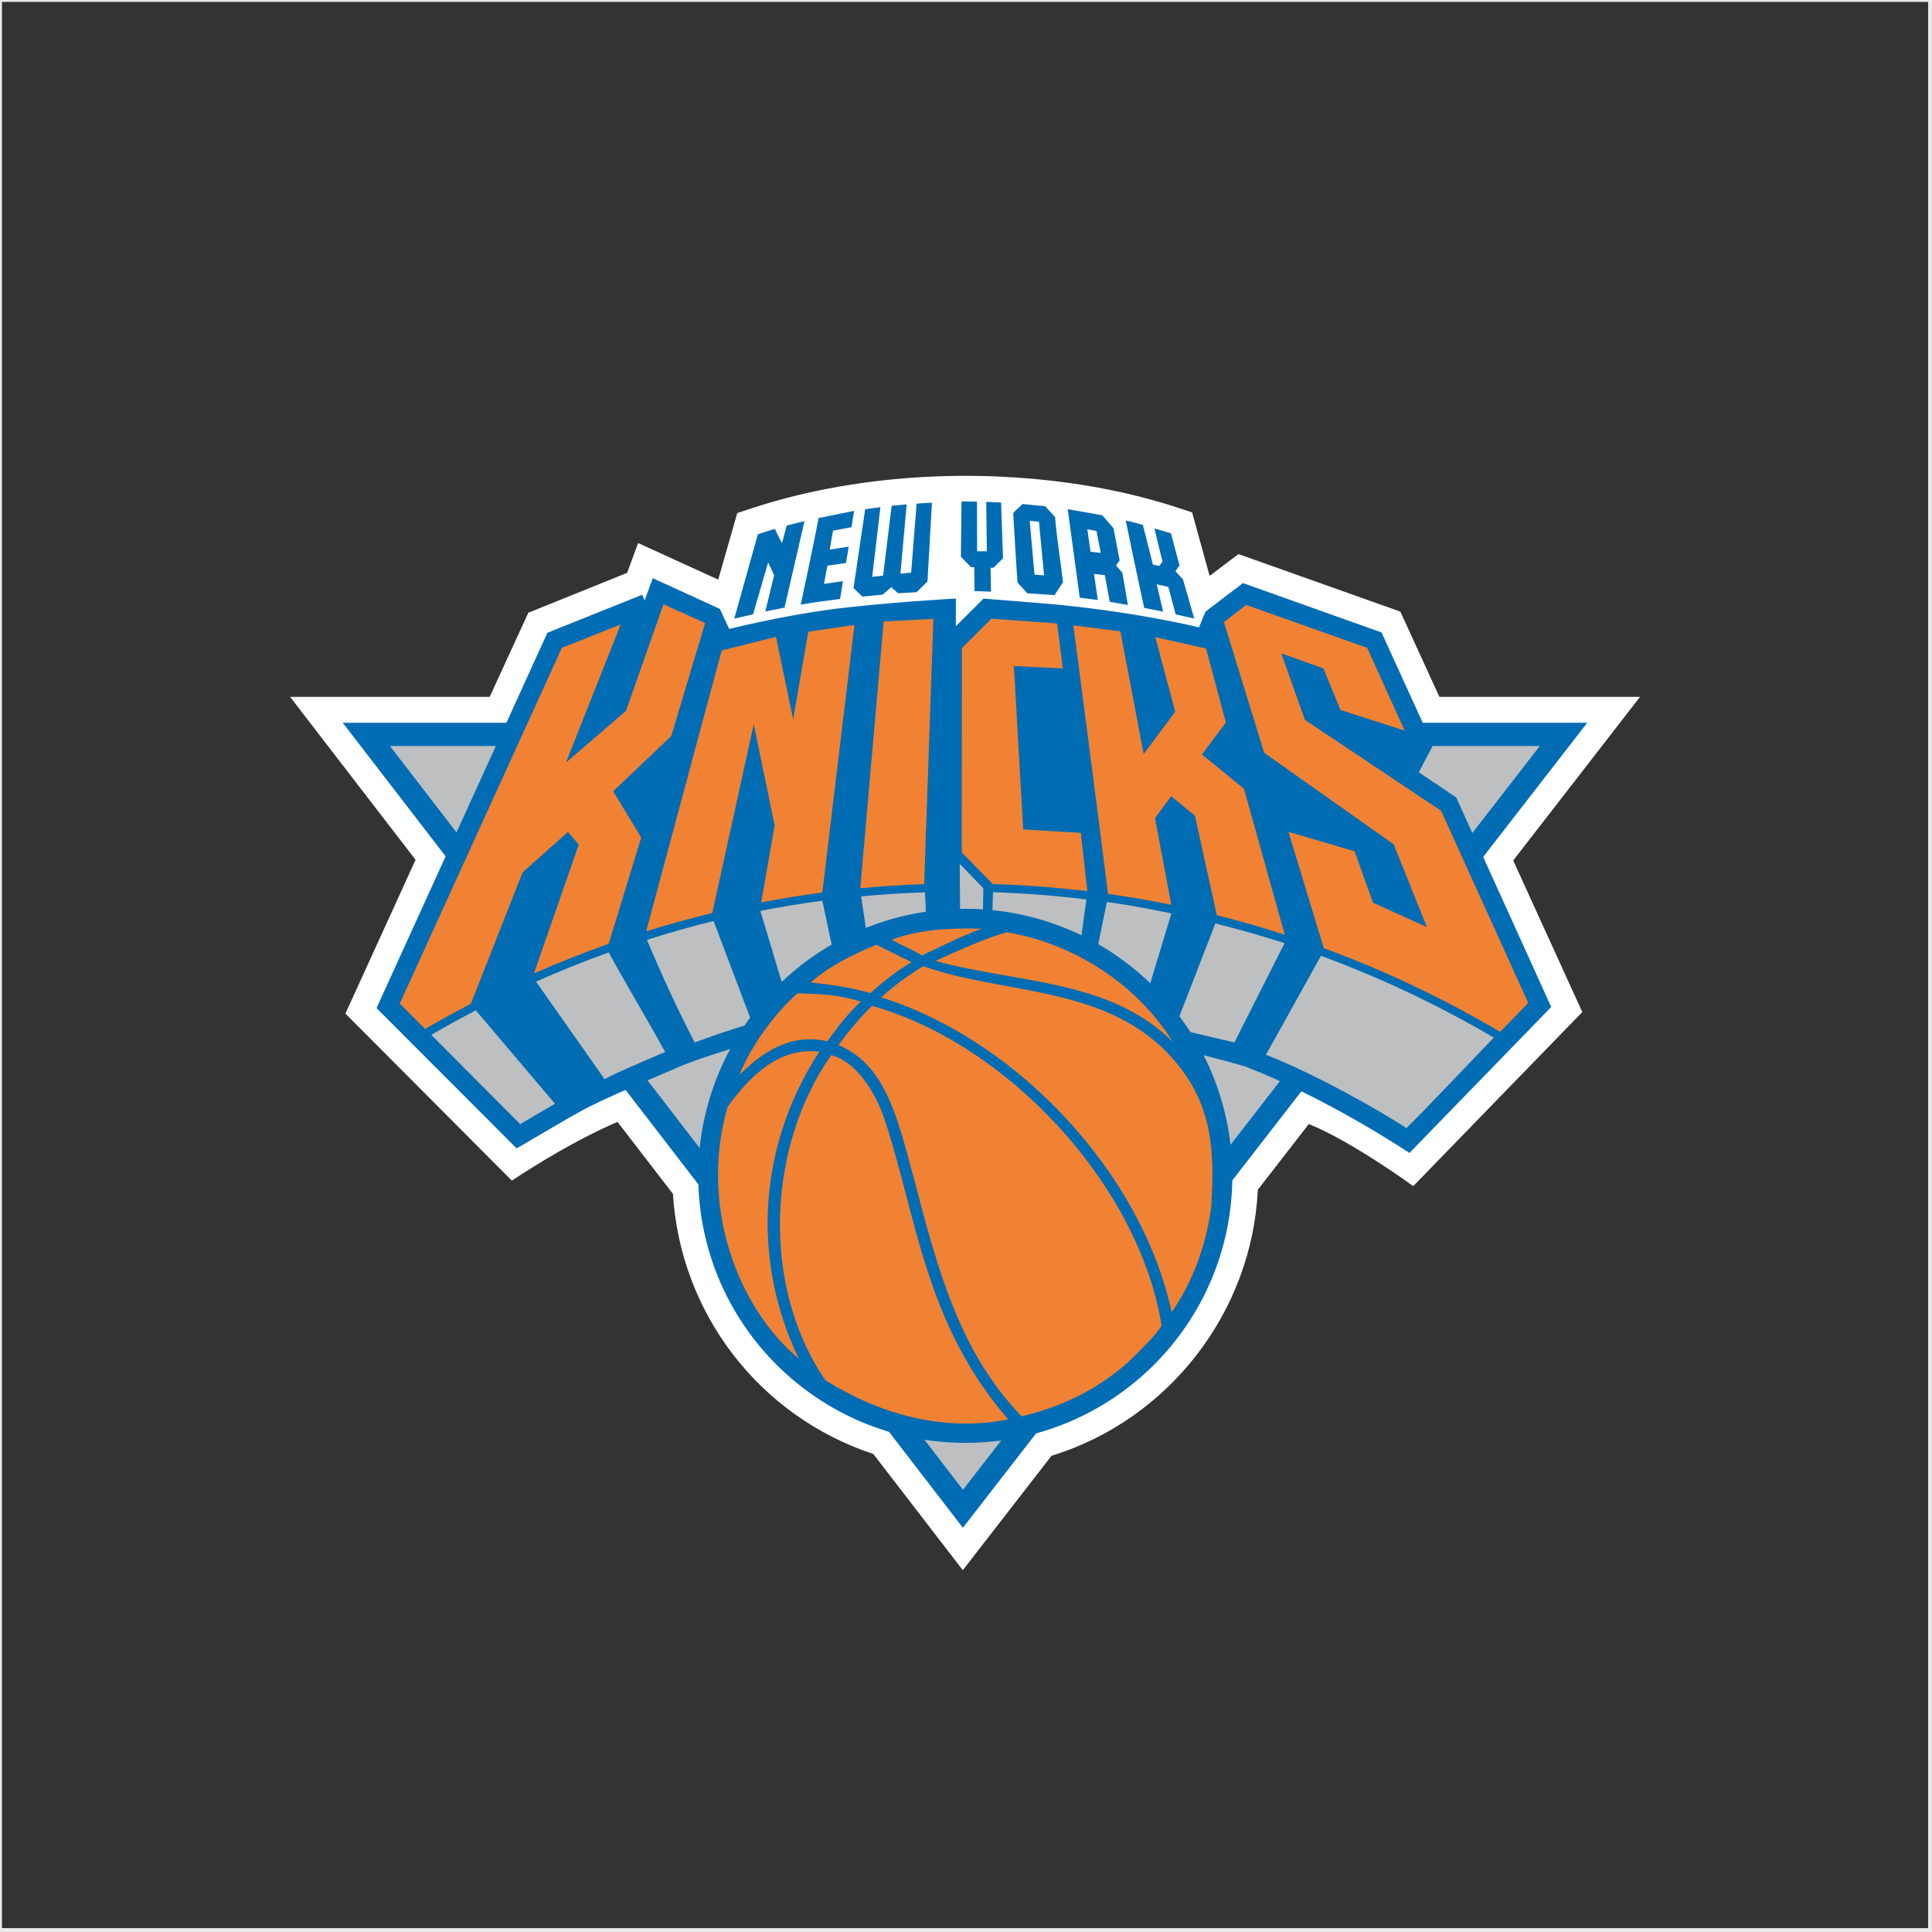 <?xml version="1.0" encoding="utf-8"?>
<!-- Generator: Adobe Illustrator 16.0.0, SVG Export Plug-In . SVG Version: 6.00 Build 0)  -->
<!DOCTYPE svg PUBLIC "-//W3C//DTD SVG 1.1//EN" "http://www.w3.org/Graphics/SVG/1.1/DTD/svg11.dtd">
<svg version="1.1" id="content" xmlns="http://www.w3.org/2000/svg" xmlns:xlink="http://www.w3.org/1999/xlink" x="0px" y="0px"
	 width="500px" height="500px" viewBox="0 0 500 500" enable-background="new 0 0 500 500" xml:space="preserve">
<rect x="0" y="0" width="500" height="500" fill="#333333" stroke="none"/>
<g id="bounds">
	<rect x="0.005" fill="none" stroke="#EAEAEA" stroke-miterlimit="10" width="499.5" height="499.5"/>
</g>
<rect id="position" x="0.5" y="0.5" display="none" fill="none" stroke="#000000" width="499" height="499"/>
<g>
	<g>
		<path fill="#FFFFFF" d="M249.171,406.363l-23.152-30.072c-29.455-9.717-49.96-36.341-51.855-67.309l-14.361-18.646
			c-13.661,5.889-27.335,15.215-27.335,15.215l-43.075-43.234l18.153-39.803l-32.468-42.167h51.652l10-21.775l25.575-10.317
			l2.838-7.715l20.727,9.468l4.93-17.225l3.379-1.124c16.401-5.46,35.295-8.405,54.63-8.513c0.558-0.037,6.703,0.074,6.85,0.074
			c0.725,0,3.737,0.167,3.737,0.167c16.36,0.785,31.73,3.506,45.689,8.094l3.429,1.128l4.533,16.427l7.469-5.638l41.895,14.893
			l10.107,22.063h51.912l-32.812,42.335l17.88,39.229l-43.75,45.049c0,0-16.042-11.697-27.034-16.062l-13.186,16.998
			c-1.507,31.719-23.081,59.525-53.402,68.857L249.171,406.363L249.171,406.363z"/>
	</g>
	<g>
		<polygon fill="none" points="398.454,193.097 100.959,193.091 249.214,385.523 		"/>
	</g>
	<g>
		<polygon fill="#BDBFC1" points="249.214,385.523 398.454,193.097 100.959,193.091 		"/>
	</g>
	<g>
		<path fill="#006CB3" d="M88.699,187.052l160.497,208.333l161.572-208.327L88.699,187.052z M398.454,193.097l-149.24,192.427
			L100.962,193.091L398.454,193.097z"/>
	</g>
	<g>
		<path fill="#006CB3" d="M376.91,206.48l-0.062-0.127l-0.113-0.068l-9.55-6.415l3.562-6.796l0.104-0.208l-0.093-0.215
			l-13.142-28.803l-0.087-0.179l-0.189-0.064l-35.426-12.619l-0.244-0.087l-0.207,0.157l-9.396,7.172l-0.104,0.075l-0.047,0.119
			l-1.615,3.943c0,0-14.684-3.688-36.261-5.846c-2.189-0.218-8.066-0.703-17.439-1.438l-0.91-0.072l-0.938-0.067l-0.223-0.016
			l-0.152,0.153l-7.008,6.976l0.011-7.159c0,0-19.863,1.12-32.867,2.89c-13.005,1.768-25.796,4.99-25.796,4.99l-2.352-5.038
			l-0.076-0.161l-0.159-0.071l-16.715-7.653l-0.473-0.213l-0.178,0.485l-1.941,5.295l-0.44-1.062l-0.181-0.434l-0.44,0.175
			l-23.926,9.593l-0.175,0.068l-0.079,0.177l-44.133,96.956l36.236,36.295l1.692-0.959c1.085-0.632,2.633-1.539,4.38-2.568
			c4.383-2.582,10.388-6.113,13.256-7.498l0.58-0.279c3.713-1.803,5.578-2.701,23.19-10.24l1.471-0.548
			c0.022-0.003,1.982-0.771,5.608-1.972c9.672-3.215,34.792-10.689,59.15-10.689h0.276c0.971,0,1.941,0.021,2.915,0.041
			c16.531,0.457,35.865,3.971,49.173,6.838c12.799,2.762,22.432,5.416,25.172,6.188l1.838,0.562
			c12.115,4.676,26.93,12.407,40.646,21.193l1.737,1.123l36.681-37.771L376.91,206.48z"/>
	</g>
	<g>
		<path fill="#F18233" d="M372.967,209.845l-35.248-23.531l-6.129-17.211l10.916,3.88l4.41,10.761l16.596,5.321l-9.686-21.399
			l-31.316-11.118l-5.754,4.446l10.416,33.828l33.516,23.69l8.596,21.416l-13.938-6.295l-4.785-13.323l-17.104-5.033l9.141,30.113
			c2.816,1.036,5.619,2.112,8.392,3.234c7.613,3.074,15.064,6.488,22.351,10.219c5.053,2.581,10.011,5.323,14.893,8.203l7.283-7.477
			L372.967,209.845z"/>
	</g>
	<g>
		<path fill="#F18233" d="M135.24,225.795l11.742-10.491l2.803,3.271l-11.6,33.352c6.341-2.796,12.8-5.354,19.354-7.674
			l8.408-27.501l-7.257-11.979l15.02-14.278l8.785-29.252l-10.792-4.847l-9.693,27.575l-15.537,13.376l14.161-35.747l-15.225,6.072
			l-41.951,92.044l6.562,6.582c3.894-2.27,7.84-4.45,11.837-6.527L135.24,225.795z"/>
	</g>
	<g>
		<path fill="#F18233" d="M241.558,160.161l-12.871,0.674l-6.045,69.044c5.471-0.523,10.976-0.875,16.523-1.064L241.558,160.161z"/>
	</g>
	<g>
		<path fill="#F18233" d="M279.736,215.55l-14.943-0.892l-2.398-42.286l12.654,0.618l-1.482-11.65l-17.01-1.218l-7.624,7.607
			l-0.02,52.876l7.993,8.182c8.25,0.254,16.412,0.871,24.479,1.847L279.736,215.55z"/>
	</g>
	<g>
		<path fill="#F18233" d="M195.08,187.41l5.395,26.25l-3.486,19.892c5.22-1.004,10.484-1.872,15.797-2.565l0.03-0.008l8.315-69.238
			l-11.944,1.743l-3.924,22.668l-4.44-21.334l-14.047,3.518l-19.545,72.682c5.638-1.752,11.339-3.336,17.106-4.73L195.08,187.41z"/>
	</g>
	<g>
		<path fill="#F18233" d="M298.912,211.73l4.203-5.68l6.141,5.057l5.654,25.744c5.934,1.486,11.791,3.172,17.574,5.047
			l-10.538-37.762l-10.872-8.89l6.189-8.261l-5.147-19.161l-13.122-2.92l5.162,19.302l-8.174,10.921l-6.037-31.739l-12.154-1.538
			c0,0,6.096,46.549,8.973,69.485c5.504,0.775,10.956,1.725,16.361,2.834L298.912,211.73z"/>
	</g>
	<g>
		<path fill="#BDBFC1" d="M224.529,242.988c0,0,5.061-2.963,15.192-4.082l-0.325-7.979c-5.554,0.185-11.072,0.534-16.543,1.054
			C223.326,235.092,224.037,239.75,224.529,242.988z"/>
	</g>
	<g>
		<path fill="#BDBFC1" d="M256.718,238.422c4.115,0.484,8.522,1.824,12.392,2.918c3.504,0.846,7.271,2.346,10.358,3.715
			l1.698-12.281c-8.141-0.998-15.838-1.607-24.172-1.869C256.873,233.292,256.873,236.654,256.718,238.422z"/>
	</g>
	<g>
		<path fill="#BDBFC1" d="M203.425,257.882c4.711-3.501,7.547-7.112,12.512-10.136c-0.943-4.461-2.201-10.229-3.111-14.643
			c-5.4,0.713-10.749,1.601-16.054,2.631C198.806,242.343,201.393,251.209,203.425,257.882z"/>
	</g>
	<g>
		<path fill="#BDBFC1" d="M283.574,247.531c4.594,2.658,8.18,5.675,12.291,9.666l0.814,0.625l6.477-21.439
			c-5.584-1.154-11.002-2.158-16.697-2.961L283.574,247.531z"/>
	</g>
	<g>
		<path fill="#BDBFC1" d="M304.012,266.15l15.441,3.643l12.993-25.695c-5.985-1.951-11.765-3.559-17.91-5.102L304.012,266.15z"/>
	</g>
	<g>
		<path fill="#BDBFC1" d="M179.794,269.791c4.025-1.49,9.649-3.521,14.91-4.924l-10.027-26.504
			c-6.059,1.463-11.342,3.009-17.246,4.877C171.165,252.113,175.348,261.273,179.794,269.791z"/>
	</g>
	<g>
		<path fill="#BDBFC1" d="M156.5,279.329c0.889-0.767,9.655-4.544,15.654-7.087c-4.558-8.256-10.038-17.354-14.612-25.754
			c-6.541,2.334-12.491,4.752-18.815,7.562L156.5,279.329z"/>
	</g>
	<g>
		<path fill="#BDBFC1" d="M134.633,290.932c2.792-1.682,5.748-3.391,9.004-5.283l-20.492-24.168
			c-3.894,2.021-7.735,4.141-11.531,6.34L134.633,290.932z"/>
	</g>
	<g>
		<path fill="#BDBFC1" d="M327.631,272.971c12.294,4.77,29.488,14.41,36.334,19.002c3.156-3.016,20.273-20.982,22.619-23.447
			c-14.229-8.35-29.173-15.444-44.721-21.16L327.631,272.971z"/>
	</g>
	<g>
		<polygon fill="#BDBFC1" points="254.348,238.021 248.482,237.812 248.38,223.545 254.484,229.879 		"/>
	</g>
	<g>
		<path fill="#006CB3" d="M249.816,235.195c38.168,0,69.112,30.939,69.112,69.106c0,38.171-30.941,69.11-69.112,69.11
			c-38.166,0-69.111-30.939-69.111-69.11C180.705,266.137,211.65,235.195,249.816,235.195z"/>
	</g>
	<g>
		<path fill="#0069AE" stroke="#007DBF" stroke-width="0.149" d="M249.816,304.311"/>
	</g>
	<g>
		<path fill="#F18233" d="M254.068,240.363c-5.31,1.852-10.417,4.549-15.471,6.896c-3.457-2.065-5.431-2.59-7.766-4.096
			C238.099,240.52,245.925,240.119,254.068,240.363z"/>
	</g>
	<g>
		<path fill="#F18233" d="M303.576,269.711c-16.285-16.412-40.715-15.227-61.436-21.027c0,0,12.193-5.807,18.49-7.416
			C277.57,244.156,293.955,254.289,303.576,269.711z"/>
	</g>
	<g>
		<path fill="#F18233" d="M212.038,272.176c-15.646,24-17.757,53.564-5.299,79.479c-16.097-13.52-25.698-39.708-18.471-65.134
			C194.185,278.253,201.798,270.947,212.038,272.176z"/>
	</g>
	<g>
		<path fill="#F18233" d="M228.786,289.266c8.43,25.07,10.295,52.818,32.124,78.062c-17.017,3.455-33.879-1.648-47.325-10.166
			c-16.655-24.301-15.085-60.557,1.567-84.121C223.265,275.381,227.681,285.99,228.786,289.266z"/>
	</g>
	<g>
		<path fill="none" stroke="#ED654D" stroke-width="0.149" d="M259.02,239.26"/>
	</g>
	<g>
		<path fill="#F18233" d="M217.083,270.395c2.532-3.574,5.387-6.945,8.597-10.086c35.408,9.996,69.169,46.709,74.947,82.782
			c-1.688,2.729-5.729,6.521-8.441,9.235c-8.805,7.913-18.504,12.011-27.807,14.227c-16.532-17.145-21.979-39.418-27.816-61.359
			c-4.479-16.85-7.59-29.555-19.469-34.707L217.083,270.395z"/>
	</g>
	<g>
		<path fill="#F18233" d="M299.807,270.234c-17.099-15.088-40.92-13.154-60.906-20.188c-3.861,2.37-7.637,5.165-10.861,8.062
			c35.401,11.102,67.53,45.717,75.179,81.494c5.561-8.021,8.906-17.334,10.256-27.207
			C314.342,297.221,314.191,283.414,299.807,270.234z"/>
	</g>
	<g>
		<path fill="#F18233" d="M222.757,259.203c-3.413,3.281-5.972,6.516-8.638,10.287l-0.074-0.027
			c-9.376-2.096-16.767,2.752-22.709,8.79c2.833-7.153,8.769-15.642,15.066-21.192C212.199,257.312,216.416,257.223,222.757,259.203
			"/>
	</g>
	<g>
		<path fill="#F18233" d="M225.272,257.003c3.347-2.972,6.59-5.589,10.623-7.999l-9.078-4.502
			c-6.046,2.465-12.518,5.684-16.953,9.754C216.725,255.053,219.667,255.477,225.272,257.003z"/>
	</g>
	<g>
		<path fill="#006CB3" d="M240.03,150.473l-2.797,2.782l-4.791,0.283l-1.783-1.549l-2.253,1.914l-5.217,0.485l-2.294-2.179
			l3.008-20.419l3.951-0.54l-2.13,18.033l2.827-0.316l2.204-18.063l3.894-0.38l-1.622,17.938l2.773-0.253l1.417-17.857
			c1.66-0.175,2.518-0.161,3.97-0.242L240.03,150.473z"/>
	</g>
	<g>
		<path fill="#006CB3" d="M252.835,129.827l0.036,12.85l2.523-0.018l-0.158-12.776c0,0,2.646,0.083,3.836,0.18l0.508,14.415
			l-2.426,2.424l-0.795,0.041l0.115,6.167l-4.287-0.127l-0.052-6.173l-0.86-0.064l-2.594-2.651l0.164-14.33
			C250.234,129.76,252.835,129.827,252.835,129.827z"/>
	</g>
	<g>
		<path fill="#006CB3" d="M221.037,132.208l-0.67,4.22l-4.771,0.9l-0.867,4.93c1.75-0.312,2.822-0.484,4.903-0.763
			c-0.292,1.84-0.375,2.471-0.697,4.207l-4.796,0.684l-0.9,4.722l4.914-0.714c0,0-0.484,3.182-0.735,4.605
			c-3.44,0.424-6.896,0.916-10.194,1.489c0,0,3.691-17.128,4.61-22.414L221.037,132.208z"/>
	</g>
	<g>
		<path fill="#006CB3" d="M203.042,157.252l-4.979,0.978l2.283-9.338l-1.545-3.354l-3.913,13.445l-4.859,1.11
			c2.023-7.276,4.091-14.553,6.114-21.832c1.671-0.562,2.917-0.939,4.397-1.383c0.539,1.23,1.851,3.704,1.851,3.704l1.181-4.556
			c0,0,3.082-0.816,4.632-1.169L203.042,157.252z"/>
	</g>
	<g>
		<path fill="#006CB3" d="M273.039,133.784c0.495,5.85,1.466,11.452,2.057,16.907l-2.18,3.324l-7.033-0.469l-2.539-2.766
			c-0.449-5.965-0.761-11.986-1.127-17.981c0.645-0.85,1.635-1.516,2.417-2.352l5.856,0.569L273.039,133.784z M266.479,134.774
			l1.254,13.943l2.47,0.195l-1.315-13.874L266.479,134.774z"/>
	</g>
	<g>
		<path fill="#006CB3" d="M295.777,135.876c0.879,3.348,2.588,10.251,2.588,10.251l1.67,0.342l0.812-1.116l-2.084-8.586
			c0,0,2.062,0.58,4.281,1.246l2.206,8.312l-1.039,1.496l1.938,2.126l2.915,10.123l-4.81-1.076l-1.889-7.104l-2.997-0.669
			l1.638,7.067l-4.881-0.96c-1.703-7.612-4.779-22.604-4.779-22.604S293.823,135.245,295.777,135.876z"/>
	</g>
	<g>
		<path fill="#006CB3" d="M288.163,136.692l1.604,8.342l-0.928,1.285l1.639,1.957l1.42,8.291l-4.689-0.813l-1.277-6.903
			l-2.812-0.314l0.995,6.738l-4.674-0.585l-3.111-22.916l8.938,1.581L288.163,136.692z M281.4,136.983l0.834,5.811l2.643,0.302
			l-1.113-5.685L281.4,136.983z"/>
	</g>
</g>
</svg>
